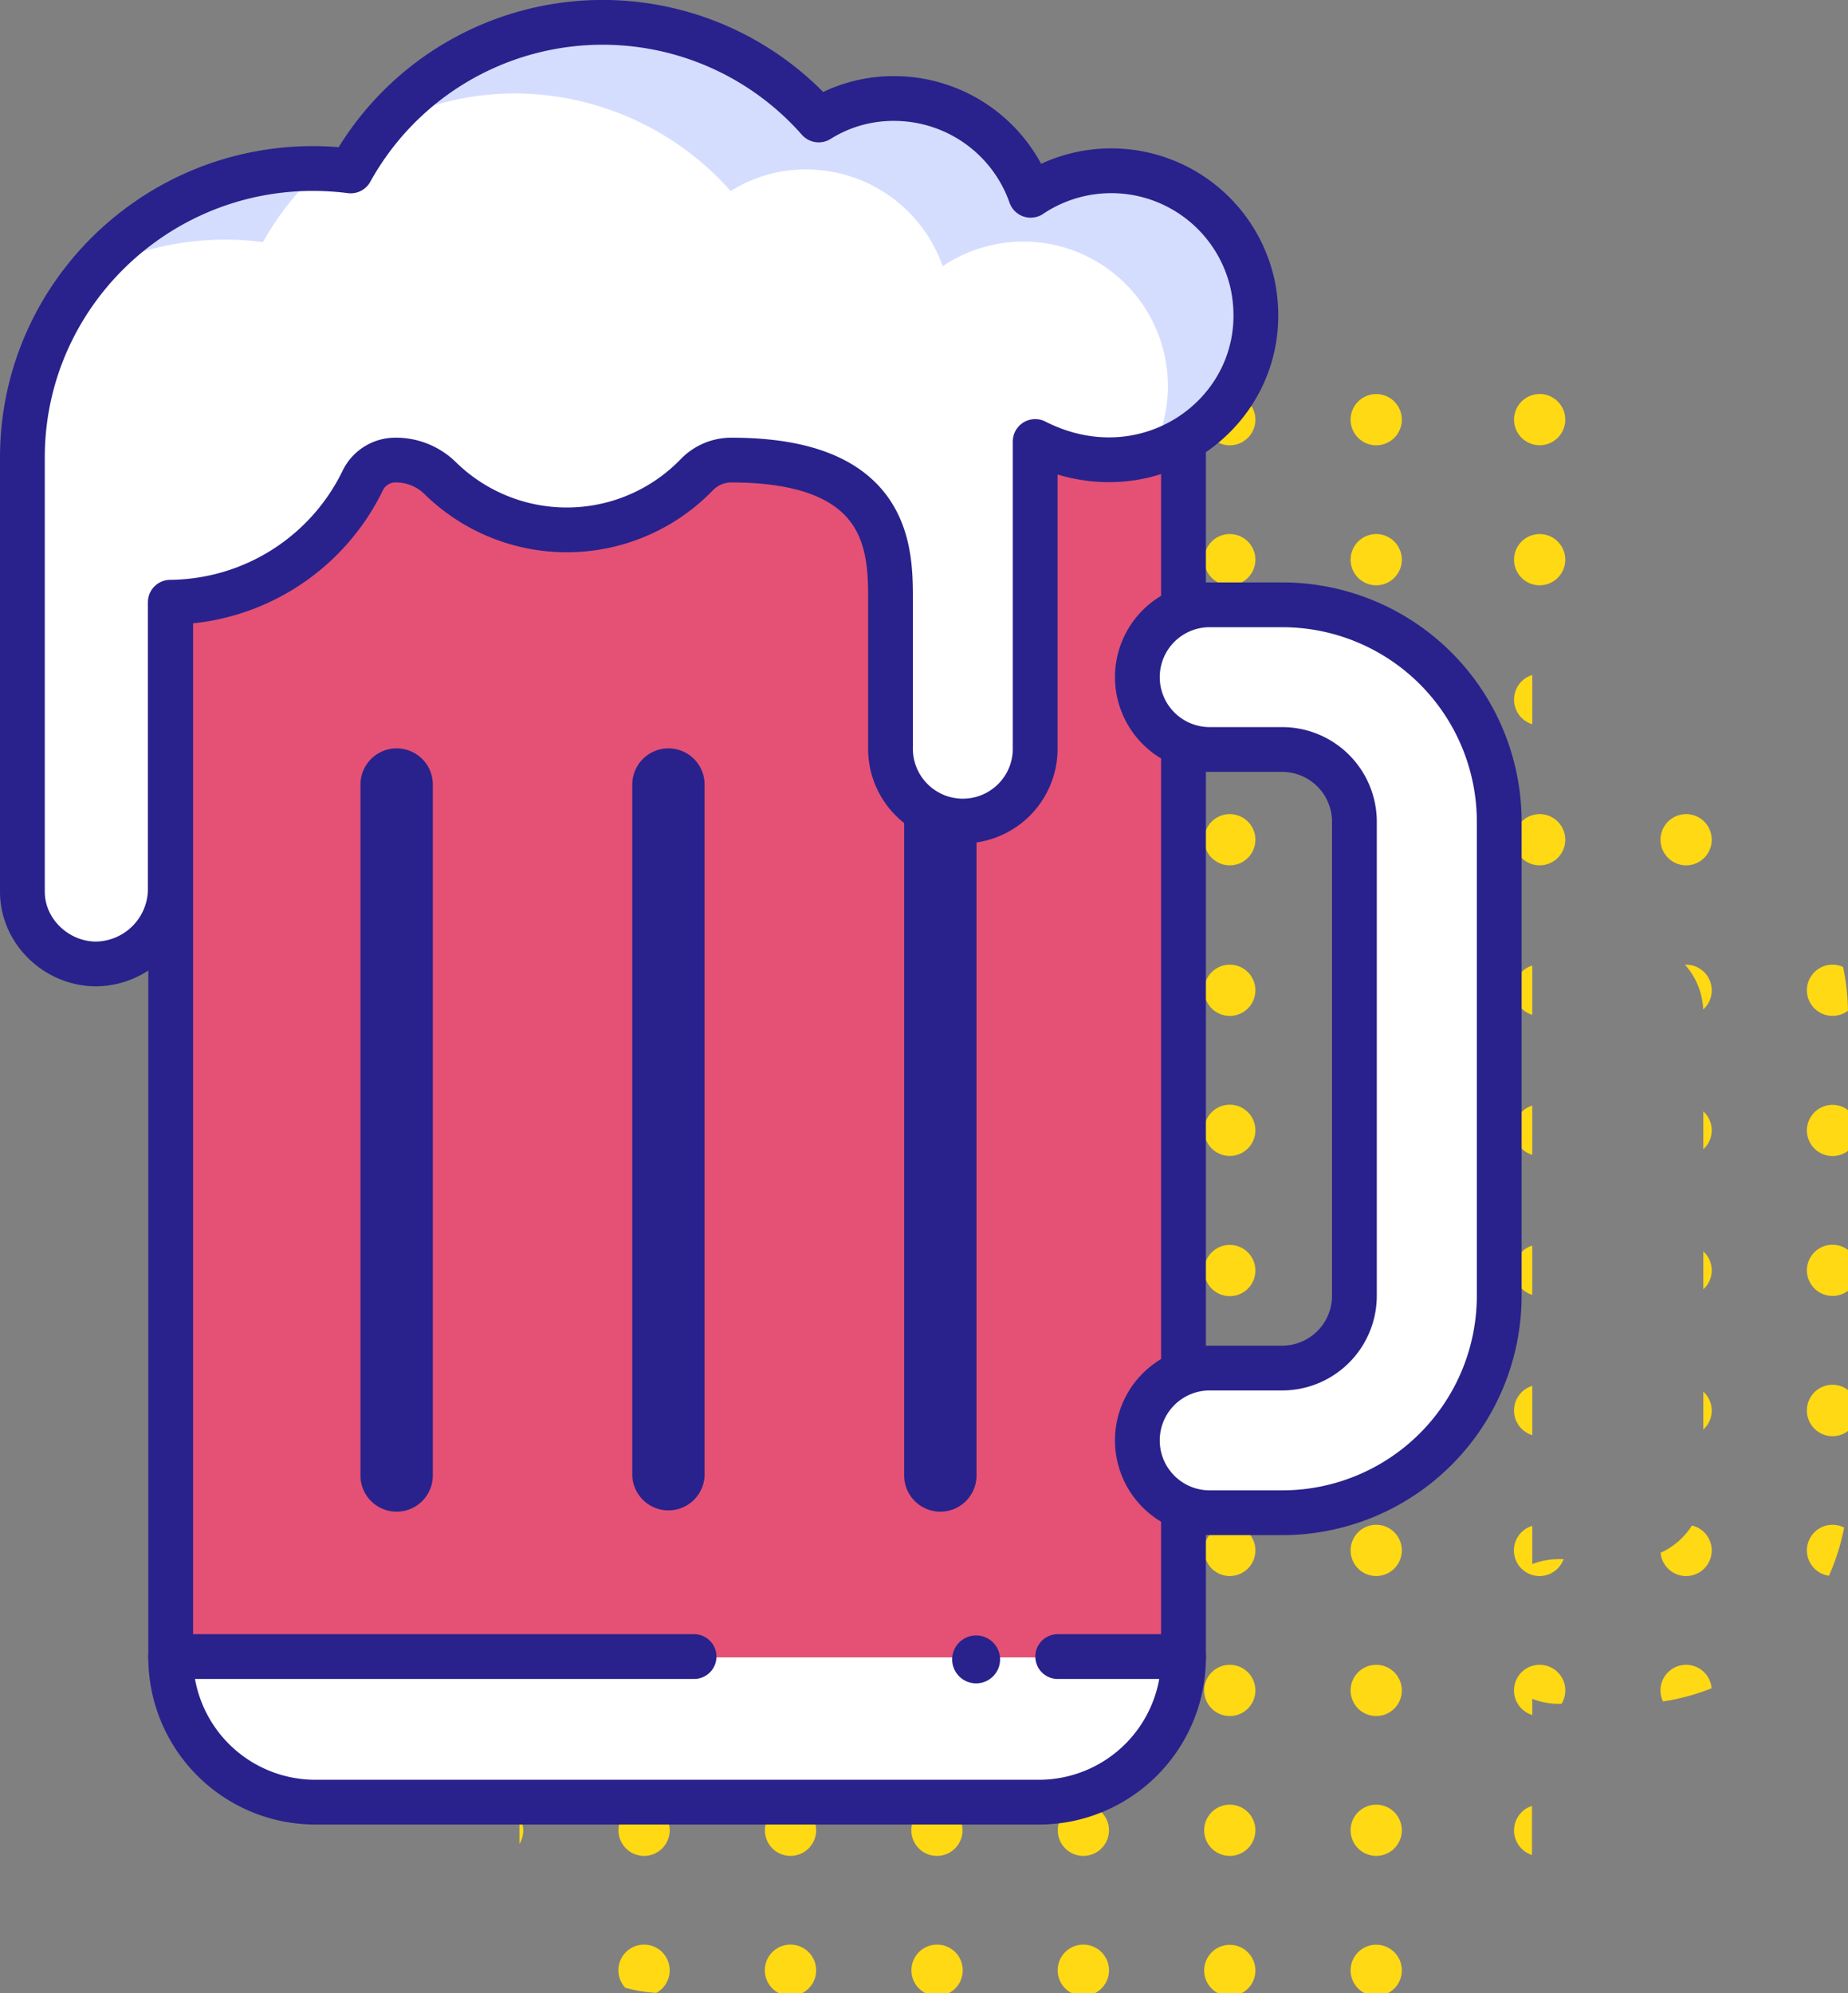 <svg id="圖層_1" data-name="圖層 1" xmlns="http://www.w3.org/2000/svg" viewBox="0 0 412.7 445.1"><rect x="0" y="0" width="412.7" height="445.1" fill="#808080" stroke="none"/><defs><style>.cls-1,.cls-5{fill:none;}.cls-2{fill:#fed914;}.cls-3{fill:#fff;}.cls-4{fill:#e45175;}.cls-5{stroke:#29228c;stroke-linecap:round;stroke-linejoin:round;stroke-width:10px;}.cls-6{fill:#29228c;}.cls-7{fill:#d5ddff;}</style></defs><title>20190226 Landing Page(Cut)</title><path class="cls-1" d="M364.23,210H348.07a16.18,16.18,0,0,1-5.88-1.11V349.28a16,16,0,0,1,5.88-1.11h16.16A16.18,16.18,0,0,0,380.39,332V226.19c0-.27,0-.53,0-.8A16.16,16.16,0,0,0,364.23,210Z"/><path class="cls-1" d="M403.52,346.22a5.72,5.72,0,0,1,8.31-5.1,48.77,48.77,0,0,0,.87-9.11v-12.5a5.73,5.73,0,1,1,0-9.11V288.24a5.73,5.73,0,1,1,0-9.11V257a5.73,5.73,0,1,1,0-9.11V226.19c0-.16,0-.32,0-.48a5.72,5.72,0,1,1-3.45-10.29,5.65,5.65,0,0,1,2.36.51,48.48,48.48,0,0,0-47.37-38.21H348.07a16.18,16.18,0,0,0-5.88,1.11v-17.1a5.72,5.72,0,0,1,0-11v-9.68l-.09-.16a32.18,32.18,0,0,0-8.93-59.37,33.45,33.45,0,0,0-7.5-.76,32.14,32.14,0,0,0-17.79,5,32.3,32.3,0,0,0-28-21,5.72,5.72,0,0,1-10.15.67,30.88,30.88,0,0,0-9.36,3.7,64.62,64.62,0,0,0-47.84-21.42h-.94A63.81,63.81,0,0,0,178.33,57a5.72,5.72,0,1,1-7.52,5.43s0-.07,0-.1a65.13,65.13,0,0,0-9.46,9.54c.56-.32,1.13-.63,1.7-.93a65.33,65.33,0,0,0-6.86,9.92,65.85,65.85,0,0,0-10.54-.51h-.44A64.58,64.58,0,0,0,114.39,89a5.72,5.72,0,1,1-8.8,6.1,65.3,65.3,0,0,0-9.4,9.48l1.63-.88a64,64,0,0,0-14.93,41.14v7.82a5.71,5.71,0,0,1,0,7.18v24.09a5.71,5.71,0,0,1,0,7.18v26.44a5.71,5.71,0,0,1,0,7.18v17c0,8.92,7.63,16.16,16.56,16.16a16,16,0,0,0,7.36-1.78,5.72,5.72,0,0,1,7.76-8.31A17.75,17.75,0,0,0,116,241.6v7.82a5.68,5.68,0,0,1,0,6v25.29a5.68,5.68,0,0,1,0,6V312a5.68,5.68,0,0,1,0,6v25.29a5.68,5.68,0,0,1,0,6V374.5a5.68,5.68,0,0,1,0,6v25.29a5.68,5.68,0,0,1,0,6v1a32.33,32.33,0,0,0,23.63,31.13,5.72,5.72,0,1,1,6.93,1.14c.58,0,1.16,0,1.75,0H173.9a5.72,5.72,0,1,1,5.28,0H206.6a5.72,5.72,0,1,1,5.28,0H239.3a5.72,5.72,0,1,1,5.28,0H272a5.72,5.72,0,1,1,5.28,0H304.7a5.72,5.72,0,1,1,5.29,0,32.3,32.3,0,0,0,32.16-30.87,5.73,5.73,0,0,1,0-11V383a5.74,5.74,0,1,1,6.53-2.49h15.51a48.14,48.14,0,0,0,7.15-.53,5.8,5.8,0,0,1-.56-2.46,5.72,5.72,0,0,1,11.42-.48,48.67,48.67,0,0,0,26.2-25.13A5.72,5.72,0,0,1,403.52,346.22ZM343.84,88a5.72,5.72,0,1,1-5.72,5.72A5.73,5.73,0,0,1,343.84,88Zm0,31.27a5.72,5.72,0,1,1-5.72,5.72A5.73,5.73,0,0,1,343.84,119.26Zm-232.7,107.6a5.72,5.72,0,1,1,5.72-5.72A5.73,5.73,0,0,1,111.14,226.86Zm0-33.62a5.72,5.72,0,1,1,5.72-5.72A5.73,5.73,0,0,1,111.14,193.24Zm0-31.27a5.72,5.72,0,1,1,5.72-5.72A5.73,5.73,0,0,1,111.14,162Zm0-31.27a5.72,5.72,0,1,1,5.72-5.72A5.73,5.73,0,0,1,111.14,130.7Zm32.7,283.78a5.72,5.72,0,1,1,5.72-5.72A5.73,5.73,0,0,1,143.84,414.48Zm0-31.27a5.72,5.72,0,1,1,5.72-5.72A5.73,5.73,0,0,1,143.84,383.21Zm0-31.27a5.72,5.72,0,1,1,5.72-5.72A5.73,5.73,0,0,1,143.84,351.94Zm0-31.27a5.72,5.72,0,1,1,5.72-5.72A5.73,5.73,0,0,1,143.84,320.67Zm0-31.27a5.72,5.72,0,1,1,5.72-5.72A5.73,5.73,0,0,1,143.84,289.4Zm0-31.27a5.72,5.72,0,1,1,5.72-5.72A5.73,5.73,0,0,1,143.84,258.13Zm0-31.27a5.72,5.72,0,1,1,5.72-5.72A5.73,5.73,0,0,1,143.84,226.86Zm0-33.62a5.72,5.72,0,1,1,5.72-5.72A5.73,5.73,0,0,1,143.84,193.24Zm0-31.27a5.72,5.72,0,1,1,5.72-5.72A5.73,5.73,0,0,1,143.84,162Zm0-31.27a5.72,5.72,0,1,1,5.72-5.72A5.73,5.73,0,0,1,143.84,130.7Zm0-31.27a5.72,5.72,0,1,1,5.72-5.72A5.73,5.73,0,0,1,143.84,99.43Zm32.7,315.05a5.72,5.72,0,1,1,5.72-5.72A5.73,5.73,0,0,1,176.54,414.48Zm0-31.27a5.72,5.72,0,1,1,5.72-5.72A5.73,5.73,0,0,1,176.54,383.21Zm0-31.27a5.72,5.72,0,1,1,5.72-5.72A5.73,5.73,0,0,1,176.54,351.94Zm0-31.27a5.72,5.72,0,1,1,5.72-5.72A5.73,5.73,0,0,1,176.54,320.67Zm0-31.27a5.72,5.72,0,1,1,5.72-5.72A5.73,5.73,0,0,1,176.54,289.4Zm0-31.27a5.72,5.72,0,1,1,5.72-5.72A5.73,5.73,0,0,1,176.54,258.13Zm0-31.27a5.72,5.72,0,1,1,5.72-5.72A5.73,5.73,0,0,1,176.54,226.86Zm0-33.62a5.72,5.72,0,1,1,5.72-5.72A5.73,5.73,0,0,1,176.54,193.24Zm0-31.27a5.72,5.72,0,1,1,5.72-5.72A5.73,5.73,0,0,1,176.54,162Zm0-31.27a5.72,5.72,0,1,1,5.72-5.72A5.73,5.73,0,0,1,176.54,130.7Zm0-31.27a5.72,5.72,0,1,1,5.72-5.72A5.73,5.73,0,0,1,176.54,99.43Zm32.7,315.05a5.72,5.72,0,1,1,5.72-5.72A5.73,5.73,0,0,1,209.24,414.48Zm0-31.27a5.72,5.72,0,1,1,5.72-5.72A5.73,5.73,0,0,1,209.24,383.21Zm0-31.27a5.72,5.72,0,1,1,5.72-5.72A5.73,5.73,0,0,1,209.24,351.94Zm0-31.27A5.72,5.72,0,1,1,215,315,5.73,5.73,0,0,1,209.24,320.67Zm0-31.27a5.72,5.72,0,1,1,5.72-5.72A5.73,5.73,0,0,1,209.24,289.4Zm0-31.27a5.72,5.72,0,1,1,5.72-5.72A5.73,5.73,0,0,1,209.24,258.13Zm0-31.27a5.72,5.72,0,1,1,5.72-5.72A5.73,5.73,0,0,1,209.24,226.86Zm0-33.62a5.72,5.72,0,1,1,5.72-5.72A5.73,5.73,0,0,1,209.24,193.24Zm0-31.27a5.72,5.72,0,1,1,5.72-5.72A5.73,5.73,0,0,1,209.24,162Zm0-31.27A5.72,5.72,0,1,1,215,125,5.73,5.73,0,0,1,209.24,130.7Zm0-31.27A5.72,5.72,0,1,1,215,93.71,5.73,5.73,0,0,1,209.24,99.43Zm0-31.27A5.72,5.72,0,1,1,215,62.44,5.73,5.73,0,0,1,209.24,68.16Zm32.7,346.32a5.72,5.72,0,1,1,5.72-5.72A5.73,5.73,0,0,1,241.94,414.48Zm0-31.27a5.72,5.72,0,1,1,5.72-5.72A5.73,5.73,0,0,1,241.94,383.21Zm0-31.27a5.72,5.72,0,1,1,5.72-5.72A5.73,5.73,0,0,1,241.94,351.94Zm0-31.27a5.72,5.72,0,1,1,5.72-5.72A5.73,5.73,0,0,1,241.94,320.67Zm0-31.27a5.72,5.72,0,1,1,5.72-5.72A5.73,5.73,0,0,1,241.94,289.4Zm0-31.27a5.72,5.72,0,1,1,5.72-5.72A5.73,5.73,0,0,1,241.94,258.13Zm0-31.27a5.72,5.72,0,1,1,5.72-5.72A5.73,5.73,0,0,1,241.94,226.86Zm0-33.62a5.72,5.72,0,1,1,5.72-5.72A5.73,5.73,0,0,1,241.94,193.24Zm0-31.27a5.72,5.72,0,1,1,5.72-5.72A5.73,5.73,0,0,1,241.94,162Zm0-31.27a5.72,5.72,0,1,1,5.72-5.72A5.73,5.73,0,0,1,241.94,130.7Zm0-31.27a5.72,5.72,0,1,1,5.72-5.72A5.73,5.73,0,0,1,241.94,99.43Zm0-31.27a5.72,5.72,0,1,1,5.72-5.72A5.73,5.73,0,0,1,241.94,68.16Zm32.7,346.32a5.72,5.72,0,1,1,5.72-5.72A5.72,5.72,0,0,1,274.64,414.48Zm0-31.27a5.72,5.72,0,1,1,5.72-5.72A5.72,5.72,0,0,1,274.64,383.21Zm0-31.27a5.72,5.72,0,1,1,5.72-5.72A5.72,5.72,0,0,1,274.64,351.94Zm0-31.27a5.72,5.72,0,1,1,5.72-5.72A5.72,5.72,0,0,1,274.64,320.67Zm0-31.27a5.72,5.72,0,1,1,5.72-5.72A5.72,5.72,0,0,1,274.64,289.4Zm0-31.27a5.72,5.72,0,1,1,5.72-5.72A5.72,5.72,0,0,1,274.64,258.13Zm0-31.27a5.72,5.72,0,1,1,5.72-5.72A5.72,5.72,0,0,1,274.64,226.86Zm0-33.62a5.72,5.72,0,1,1,5.72-5.72A5.72,5.72,0,0,1,274.64,193.24Zm0-31.27a5.72,5.72,0,1,1,5.72-5.72A5.72,5.72,0,0,1,274.64,162Zm0-31.27a5.72,5.72,0,1,1,5.72-5.72A5.72,5.72,0,0,1,274.64,130.7Zm0-31.27a5.72,5.72,0,1,1,5.72-5.72A5.72,5.72,0,0,1,274.64,99.43Zm32.7,315.05a5.72,5.72,0,1,1,5.72-5.72A5.72,5.72,0,0,1,307.34,414.48Zm0-31.27a5.72,5.72,0,1,1,5.72-5.72A5.72,5.72,0,0,1,307.34,383.21Zm0-31.27a5.72,5.72,0,1,1,5.72-5.72A5.72,5.72,0,0,1,307.34,351.94Zm0-31.27a5.72,5.72,0,1,1,5.72-5.72A5.72,5.72,0,0,1,307.34,320.67Zm0-31.27a5.72,5.72,0,1,1,5.72-5.72A5.72,5.72,0,0,1,307.34,289.4Zm0-31.27a5.72,5.72,0,1,1,5.72-5.72A5.72,5.72,0,0,1,307.34,258.13Zm0-31.27a5.72,5.72,0,1,1,5.72-5.72A5.72,5.72,0,0,1,307.34,226.86Zm0-33.62a5.72,5.72,0,1,1,5.72-5.72A5.72,5.72,0,0,1,307.34,193.24Zm0-31.27a5.72,5.72,0,1,1,5.72-5.72A5.72,5.72,0,0,1,307.34,162Zm0-31.27a5.72,5.72,0,1,1,5.72-5.72A5.72,5.72,0,0,1,307.34,130.7Zm0-31.27a5.72,5.72,0,1,1,5.72-5.72A5.72,5.72,0,0,1,307.34,99.43Zm36.5,82.37a5.72,5.72,0,1,1-5.72,5.72A5.73,5.73,0,0,1,343.84,181.8Zm36.55,44.39v22a5.7,5.7,0,0,1,0,8.46v22.81a5.7,5.7,0,0,1,0,8.46v22.81a5.7,5.7,0,0,1,0,8.46V332a16.08,16.08,0,0,1-2.52,8.65,5.72,5.72,0,1,1-7,6.09,16.08,16.08,0,0,1-6.62,1.42h-15a5.72,5.72,0,1,1-7-7.43V320.43a5.72,5.72,0,0,1,0-11V289.16a5.72,5.72,0,0,1,0-11V257.89a5.72,5.72,0,0,1,0-11V226.62a5.72,5.72,0,0,1,0-11v-6.73a16.18,16.18,0,0,0,5.88,1.11h16.16a16.11,16.11,0,0,1,12,5.39h.26a5.71,5.71,0,0,1,3.83,10C380.38,225.66,380.39,225.92,380.39,226.19Zm-3.85-32.95a5.72,5.72,0,1,1,5.73-5.72A5.72,5.72,0,0,1,376.54,193.24Z"/><path class="cls-2" d="M176.54,68.16A5.72,5.72,0,0,0,178.33,57a64.93,64.93,0,0,0-7.51,5.33s0,.06,0,.1A5.73,5.73,0,0,0,176.54,68.16Z"/><circle class="cls-2" cx="209.24" cy="62.44" r="5.72"/><path class="cls-2" d="M241.94,56.72a5.72,5.72,0,1,0,5.72,5.72A5.73,5.73,0,0,0,241.94,56.72Z"/><path class="cls-2" d="M274.64,68.16a5.73,5.73,0,0,0,5.25-3.44c-.77-.06-1.54-.09-2.32-.09h-.94a31.9,31.9,0,0,0-6.89.76A5.71,5.71,0,0,0,274.64,68.16Z"/><path class="cls-2" d="M111.14,99.43A5.72,5.72,0,0,0,114.39,89a63.85,63.85,0,0,0-8.8,6.1A5.71,5.71,0,0,0,111.14,99.43Z"/><path class="cls-2" d="M143.84,88a5.72,5.72,0,1,0,5.72,5.72A5.73,5.73,0,0,0,143.84,88Z"/><path class="cls-2" d="M176.54,88a5.72,5.72,0,1,0,5.72,5.72A5.73,5.73,0,0,0,176.54,88Z"/><path class="cls-2" d="M209.24,88A5.72,5.72,0,1,0,215,93.71,5.73,5.73,0,0,0,209.24,88Z"/><path class="cls-2" d="M241.94,88a5.72,5.72,0,1,0,5.72,5.72A5.73,5.73,0,0,0,241.94,88Z"/><path class="cls-2" d="M274.64,88a5.72,5.72,0,1,0,5.72,5.72A5.72,5.72,0,0,0,274.64,88Z"/><path class="cls-2" d="M307.34,88a5.72,5.72,0,1,0,5.72,5.72A5.72,5.72,0,0,0,307.34,88Z"/><path class="cls-2" d="M111.14,119.26a5.72,5.72,0,1,0,5.72,5.72A5.73,5.73,0,0,0,111.14,119.26Z"/><path class="cls-2" d="M143.84,119.26a5.72,5.72,0,1,0,5.72,5.72A5.73,5.73,0,0,0,143.84,119.26Z"/><path class="cls-2" d="M176.54,119.26a5.72,5.72,0,1,0,5.72,5.72A5.73,5.73,0,0,0,176.54,119.26Z"/><path class="cls-2" d="M209.24,119.26A5.72,5.72,0,1,0,215,125,5.73,5.73,0,0,0,209.24,119.26Z"/><path class="cls-2" d="M241.94,119.26a5.72,5.72,0,1,0,5.72,5.72A5.73,5.73,0,0,0,241.94,119.26Z"/><path class="cls-2" d="M274.64,119.26a5.72,5.72,0,1,0,5.72,5.72A5.72,5.72,0,0,0,274.64,119.26Z"/><path class="cls-2" d="M307.34,119.26a5.72,5.72,0,1,0,5.72,5.72A5.72,5.72,0,0,0,307.34,119.26Z"/><path class="cls-2" d="M82.89,152.66v7.18a5.71,5.71,0,0,0,0-7.18Z"/><path class="cls-2" d="M111.14,150.53a5.72,5.72,0,1,0,5.72,5.72A5.73,5.73,0,0,0,111.14,150.53Z"/><path class="cls-2" d="M143.84,150.53a5.72,5.72,0,1,0,5.72,5.72A5.73,5.73,0,0,0,143.84,150.53Z"/><path class="cls-2" d="M176.54,150.53a5.72,5.72,0,1,0,5.72,5.72A5.73,5.73,0,0,0,176.54,150.53Z"/><circle class="cls-2" cx="209.24" cy="156.25" r="5.72"/><path class="cls-2" d="M241.94,150.53a5.72,5.72,0,1,0,5.72,5.72A5.73,5.73,0,0,0,241.94,150.53Z"/><path class="cls-2" d="M274.64,150.53a5.72,5.72,0,1,0,5.72,5.72A5.72,5.72,0,0,0,274.64,150.53Z"/><path class="cls-2" d="M307.34,150.53a5.72,5.72,0,1,0,5.72,5.72A5.72,5.72,0,0,0,307.34,150.53Z"/><path class="cls-2" d="M82.89,183.93v7.18a5.71,5.71,0,0,0,0-7.18Z"/><path class="cls-2" d="M111.14,181.8a5.72,5.72,0,1,0,5.72,5.72A5.73,5.73,0,0,0,111.14,181.8Z"/><path class="cls-2" d="M143.84,181.8a5.72,5.72,0,1,0,5.72,5.72A5.73,5.73,0,0,0,143.84,181.8Z"/><path class="cls-2" d="M176.54,181.8a5.72,5.72,0,1,0,5.72,5.72A5.73,5.73,0,0,0,176.54,181.8Z"/><path class="cls-2" d="M209.24,181.8a5.72,5.72,0,1,0,5.72,5.72A5.73,5.73,0,0,0,209.24,181.8Z"/><path class="cls-2" d="M241.94,181.8a5.72,5.72,0,1,0,5.72,5.72A5.73,5.73,0,0,0,241.94,181.8Z"/><path class="cls-2" d="M274.64,181.8a5.72,5.72,0,1,0,5.72,5.72A5.72,5.72,0,0,0,274.64,181.8Z"/><path class="cls-2" d="M307.34,181.8a5.72,5.72,0,1,0,5.72,5.72A5.72,5.72,0,0,0,307.34,181.8Z"/><path class="cls-2" d="M343.84,99.43a5.72,5.72,0,1,0-5.72-5.72A5.73,5.73,0,0,0,343.84,99.43Z"/><path class="cls-2" d="M343.84,130.7a5.72,5.72,0,1,0-5.72-5.72A5.73,5.73,0,0,0,343.84,130.7Z"/><path class="cls-2" d="M338.12,156.25a5.74,5.74,0,0,0,4.07,5.48v-11A5.73,5.73,0,0,0,338.12,156.25Z"/><path class="cls-2" d="M343.84,193.24a5.72,5.72,0,1,0-5.72-5.72A5.73,5.73,0,0,0,343.84,193.24Z"/><path class="cls-2" d="M376.54,181.8a5.72,5.72,0,1,0,5.73,5.72A5.72,5.72,0,0,0,376.54,181.8Z"/><path class="cls-2" d="M82.89,217.55v7.18a5.71,5.71,0,0,0,0-7.18Z"/><path class="cls-2" d="M111.14,215.42a5.72,5.72,0,1,0,5.72,5.72A5.73,5.73,0,0,0,111.14,215.42Z"/><path class="cls-2" d="M143.84,215.42a5.72,5.72,0,1,0,5.72,5.72A5.73,5.73,0,0,0,143.84,215.42Z"/><path class="cls-2" d="M176.54,215.42a5.72,5.72,0,1,0,5.72,5.72A5.73,5.73,0,0,0,176.54,215.42Z"/><path class="cls-2" d="M209.24,215.42a5.72,5.72,0,1,0,5.72,5.72A5.73,5.73,0,0,0,209.24,215.42Z"/><path class="cls-2" d="M241.94,215.42a5.72,5.72,0,1,0,5.72,5.72A5.73,5.73,0,0,0,241.94,215.42Z"/><path class="cls-2" d="M274.64,215.42a5.72,5.72,0,1,0,5.72,5.72A5.72,5.72,0,0,0,274.64,215.42Z"/><path class="cls-2" d="M307.34,215.42a5.72,5.72,0,1,0,5.72,5.72A5.72,5.72,0,0,0,307.34,215.42Z"/><path class="cls-2" d="M105.41,252.41a5.68,5.68,0,0,0,1.4,3.74,16.93,16.93,0,0,0,7.76-8.31,5.72,5.72,0,0,0-9.16,4.57Z"/><path class="cls-2" d="M116,249.42v6a5.68,5.68,0,0,0,0-6Z"/><path class="cls-2" d="M143.84,246.69a5.72,5.72,0,1,0,5.72,5.72A5.73,5.73,0,0,0,143.84,246.69Z"/><path class="cls-2" d="M176.54,246.69a5.72,5.72,0,1,0,5.72,5.72A5.73,5.73,0,0,0,176.54,246.69Z"/><path class="cls-2" d="M209.24,246.69a5.72,5.72,0,1,0,5.72,5.72A5.73,5.73,0,0,0,209.24,246.69Z"/><path class="cls-2" d="M241.94,246.69a5.72,5.72,0,1,0,5.72,5.72A5.73,5.73,0,0,0,241.94,246.69Z"/><path class="cls-2" d="M274.64,246.69a5.72,5.72,0,1,0,5.72,5.72A5.72,5.72,0,0,0,274.64,246.69Z"/><path class="cls-2" d="M307.34,246.69a5.72,5.72,0,1,0,5.72,5.72A5.72,5.72,0,0,0,307.34,246.69Z"/><path class="cls-2" d="M116,280.69v6a5.68,5.68,0,0,0,0-6Z"/><path class="cls-2" d="M143.84,278a5.72,5.72,0,1,0,5.72,5.72A5.73,5.73,0,0,0,143.84,278Z"/><path class="cls-2" d="M176.54,278a5.72,5.72,0,1,0,5.72,5.72A5.73,5.73,0,0,0,176.54,278Z"/><path class="cls-2" d="M209.24,278a5.72,5.72,0,1,0,5.72,5.72A5.73,5.73,0,0,0,209.24,278Z"/><path class="cls-2" d="M241.94,278a5.72,5.72,0,1,0,5.72,5.72A5.73,5.73,0,0,0,241.94,278Z"/><path class="cls-2" d="M274.64,278a5.72,5.72,0,1,0,5.72,5.72A5.72,5.72,0,0,0,274.64,278Z"/><path class="cls-2" d="M307.34,278a5.72,5.72,0,1,0,5.72,5.72A5.72,5.72,0,0,0,307.34,278Z"/><path class="cls-2" d="M116,312v6a5.68,5.68,0,0,0,0-6Z"/><path class="cls-2" d="M143.84,309.23a5.72,5.72,0,1,0,5.72,5.72A5.73,5.73,0,0,0,143.84,309.23Z"/><path class="cls-2" d="M176.54,309.23a5.72,5.72,0,1,0,5.72,5.72A5.73,5.73,0,0,0,176.54,309.23Z"/><path class="cls-2" d="M209.24,309.23A5.72,5.72,0,1,0,215,315,5.73,5.73,0,0,0,209.24,309.23Z"/><path class="cls-2" d="M241.94,309.23a5.72,5.72,0,1,0,5.72,5.72A5.73,5.73,0,0,0,241.94,309.23Z"/><path class="cls-2" d="M274.64,309.23a5.72,5.72,0,1,0,5.72,5.72A5.72,5.72,0,0,0,274.64,309.23Z"/><path class="cls-2" d="M307.34,309.23a5.72,5.72,0,1,0,5.72,5.72A5.72,5.72,0,0,0,307.34,309.23Z"/><path class="cls-2" d="M116,343.23v6a5.68,5.68,0,0,0,0-6Z"/><path class="cls-2" d="M143.84,340.5a5.72,5.72,0,1,0,5.72,5.72A5.73,5.73,0,0,0,143.84,340.5Z"/><path class="cls-2" d="M176.54,340.5a5.72,5.72,0,1,0,5.72,5.72A5.73,5.73,0,0,0,176.54,340.5Z"/><circle class="cls-2" cx="209.24" cy="346.22" r="5.72"/><path class="cls-2" d="M241.94,340.5a5.72,5.72,0,1,0,5.72,5.72A5.73,5.73,0,0,0,241.94,340.5Z"/><path class="cls-2" d="M274.64,340.5a5.72,5.72,0,1,0,5.72,5.72A5.72,5.72,0,0,0,274.64,340.5Z"/><path class="cls-2" d="M307.34,340.5a5.72,5.72,0,1,0,5.72,5.72A5.72,5.72,0,0,0,307.34,340.5Z"/><path class="cls-2" d="M116,374.5v6a5.68,5.68,0,0,0,0-6Z"/><path class="cls-2" d="M143.84,371.77a5.72,5.72,0,1,0,5.72,5.72A5.73,5.73,0,0,0,143.84,371.77Z"/><path class="cls-2" d="M176.54,371.77a5.72,5.72,0,1,0,5.72,5.72A5.73,5.73,0,0,0,176.54,371.77Z"/><path class="cls-2" d="M209.24,371.77a5.72,5.72,0,1,0,5.72,5.72A5.73,5.73,0,0,0,209.24,371.77Z"/><path class="cls-2" d="M241.94,371.77a5.72,5.72,0,1,0,5.72,5.72A5.73,5.73,0,0,0,241.94,371.77Z"/><path class="cls-2" d="M274.64,371.77a5.72,5.72,0,1,0,5.72,5.72A5.72,5.72,0,0,0,274.64,371.77Z"/><path class="cls-2" d="M307.34,371.77a5.72,5.72,0,1,0,5.72,5.72A5.72,5.72,0,0,0,307.34,371.77Z"/><path class="cls-2" d="M116,405.77v6a5.68,5.68,0,0,0,0-6Z"/><path class="cls-2" d="M143.84,403a5.72,5.72,0,1,0,5.72,5.72A5.73,5.73,0,0,0,143.84,403Z"/><path class="cls-2" d="M176.54,403a5.72,5.72,0,1,0,5.72,5.72A5.73,5.73,0,0,0,176.54,403Z"/><path class="cls-2" d="M209.24,403a5.72,5.72,0,1,0,5.72,5.72A5.73,5.73,0,0,0,209.24,403Z"/><path class="cls-2" d="M241.94,403a5.72,5.72,0,1,0,5.72,5.72A5.73,5.73,0,0,0,241.94,403Z"/><path class="cls-2" d="M274.64,403a5.72,5.72,0,1,0,5.72,5.72A5.72,5.72,0,0,0,274.64,403Z"/><path class="cls-2" d="M307.34,403a5.72,5.72,0,1,0,5.72,5.72A5.72,5.72,0,0,0,307.34,403Z"/><path class="cls-2" d="M149.56,440a5.73,5.73,0,1,0-9.92,3.89,33.11,33.11,0,0,0,6.93,1.14A5.73,5.73,0,0,0,149.56,440Z"/><path class="cls-2" d="M182.26,440a5.73,5.73,0,1,0-8.36,5.07h5.28A5.7,5.7,0,0,0,182.26,440Z"/><path class="cls-2" d="M215,440a5.73,5.73,0,1,0-8.36,5.07h5.28A5.7,5.7,0,0,0,215,440Z"/><path class="cls-2" d="M247.66,440a5.73,5.73,0,1,0-8.36,5.07h5.28A5.7,5.7,0,0,0,247.66,440Z"/><path class="cls-2" d="M280.36,440A5.72,5.72,0,1,0,272,445.1h5.28A5.7,5.7,0,0,0,280.36,440Z"/><path class="cls-2" d="M313.06,440a5.72,5.72,0,1,0-8.36,5.07H310A5.71,5.71,0,0,0,313.06,440Z"/><path class="cls-2" d="M338.12,221.14a5.73,5.73,0,0,0,4.07,5.48v-11A5.74,5.74,0,0,0,338.12,221.14Z"/><path class="cls-2" d="M382.27,221.14a5.73,5.73,0,0,0-5.73-5.72h-.26a16.09,16.09,0,0,1,4.09,10A5.72,5.72,0,0,0,382.27,221.14Z"/><path class="cls-2" d="M403.52,221.14a5.73,5.73,0,0,0,9.17,4.57,49.16,49.16,0,0,0-1.09-9.78,5.65,5.65,0,0,0-2.36-.51A5.72,5.72,0,0,0,403.52,221.14Z"/><path class="cls-2" d="M338.12,252.41a5.73,5.73,0,0,0,4.07,5.48v-11A5.74,5.74,0,0,0,338.12,252.41Z"/><path class="cls-2" d="M382.27,252.41a5.71,5.71,0,0,0-1.88-4.23v8.46A5.69,5.69,0,0,0,382.27,252.41Z"/><path class="cls-2" d="M403.52,252.41A5.73,5.73,0,0,0,412.7,257v-9.11a5.72,5.72,0,0,0-9.18,4.55Z"/><path class="cls-2" d="M338.12,283.68a5.73,5.73,0,0,0,4.07,5.48v-11A5.74,5.74,0,0,0,338.12,283.68Z"/><path class="cls-2" d="M382.27,283.68a5.71,5.71,0,0,0-1.88-4.23v8.46A5.69,5.69,0,0,0,382.27,283.68Z"/><path class="cls-2" d="M403.52,283.68a5.73,5.73,0,0,0,9.18,4.56v-9.11a5.72,5.72,0,0,0-9.18,4.55Z"/><path class="cls-2" d="M338.12,315a5.73,5.73,0,0,0,4.07,5.48v-11A5.74,5.74,0,0,0,338.12,315Z"/><path class="cls-2" d="M382.27,315a5.71,5.71,0,0,0-1.88-4.23v8.46A5.69,5.69,0,0,0,382.27,315Z"/><path class="cls-2" d="M403.52,315a5.73,5.73,0,0,0,9.18,4.56V310.4a5.72,5.72,0,0,0-9.18,4.55Z"/><path class="cls-2" d="M342.19,349.28v-8.54a5.72,5.72,0,1,0,7,7.43h-1.15A16,16,0,0,0,342.19,349.28Z"/><path class="cls-2" d="M370.85,346.75a5.72,5.72,0,1,0,7-6.09A16.16,16.16,0,0,1,370.85,346.75Z"/><path class="cls-2" d="M403.52,346.22a5.72,5.72,0,0,0,4.92,5.66,47.82,47.82,0,0,0,3.39-10.76,5.72,5.72,0,0,0-8.31,5.1Z"/><path class="cls-2" d="M343.84,371.77a5.72,5.72,0,0,0-1.65,11.2v-3.6a16.18,16.18,0,0,0,5.88,1.11h.65a5.71,5.71,0,0,0-4.88-8.71Z"/><path class="cls-2" d="M376.54,371.77a5.72,5.72,0,0,0-5.72,5.72,5.8,5.8,0,0,0,.56,2.46A48.09,48.09,0,0,0,382.24,377,5.71,5.71,0,0,0,376.54,371.77Z"/><path class="cls-2" d="M338.12,408.76a5.73,5.73,0,0,0,4,5.47c0-.48,0-1,0-1.44v-.19h0v-9.32A5.74,5.74,0,0,0,338.12,408.76Z"/><path class="cls-3" d="M38.12,369.93v.19a32.32,32.32,0,0,0,32.31,32.32H232a32.32,32.32,0,0,0,32.31-32.32v-.19Z"/><polygon class="cls-4" points="264.3 370.12 264.3 98.42 264.21 98.26 38.12 98.7 38.12 370.12 264.3 370.12"/><polyline class="cls-5" points="264.3 370.12 264.3 98.42 264.21 98.26 38.12 98.7 38.12 370.12"/><path class="cls-3" d="M334.81,183.52V289.34a48.47,48.47,0,0,1-48.47,48.47H270.19A16.15,16.15,0,0,1,254,321.66h0a16.15,16.15,0,0,1,16.16-16.16h16.15a16.15,16.15,0,0,0,16.16-16.16V183.52a16.15,16.15,0,0,0-16.16-16.15H270.19A16.16,16.16,0,0,1,254,151.21h0a16.15,16.15,0,0,1,16.16-16.15h16.15A48.46,48.46,0,0,1,334.81,183.52Z"/><path class="cls-6" d="M218,365.21a5.35,5.35,0,1,0,5.34,5.34A5.35,5.35,0,0,0,218,365.21Z"/><path class="cls-5" d="M334.81,183.52V289.34a48.47,48.47,0,0,1-48.47,48.47H270.19A16.15,16.15,0,0,1,254,321.66h0a16.15,16.15,0,0,1,16.16-16.16h16.15a16.15,16.15,0,0,0,16.16-16.16V183.52a16.15,16.15,0,0,0-16.16-16.15H270.19A16.16,16.16,0,0,1,254,151.21h0a16.15,16.15,0,0,1,16.16-16.15h16.15A48.46,48.46,0,0,1,334.81,183.52Z"/><path class="cls-5" d="M155,369.93H38.12v.19a32.32,32.32,0,0,0,32.31,32.32H232a32.32,32.32,0,0,0,32.31-32.32v-.19H236.21"/><path class="cls-6" d="M88.58,167.12a8.08,8.08,0,0,0-8.08,8.08V329.49a8.08,8.08,0,0,0,16.16,0V175.2A8.08,8.08,0,0,0,88.58,167.12Z"/><path class="cls-6" d="M149.28,167.12a8.08,8.08,0,0,0-8.08,8.08V329.49a8.08,8.08,0,0,0,16.15,0V175.2A8.07,8.07,0,0,0,149.28,167.12Z"/><path class="cls-6" d="M210,167.12a8.08,8.08,0,0,0-8.08,8.08V329.49a8.08,8.08,0,0,0,16.16,0V175.2A8.08,8.08,0,0,0,210,167.12Z"/><path class="cls-3" d="M279.61,62.93c6.15,27.28-22,49.11-48.43,35.66v68.2a16.16,16.16,0,1,1-32.31,0V134.48c0-11.15.4-31.74-35.54-31.74a10.71,10.71,0,0,0-7.72,3.27,40.37,40.37,0,0,1-57.34.73,14.09,14.09,0,0,0-10-4,8.07,8.07,0,0,0-7.24,4.52,48.24,48.24,0,0,1-43,27.22v64.45a16.8,16.8,0,0,1-16.56,16.33C12.63,215.26,5,208,5,199.11V102.17c0-38.43,33.94-69,73.32-64A64.29,64.29,0,0,1,182.83,26.79,31.36,31.36,0,0,1,199.68,22a32.32,32.32,0,0,1,30.49,21.61,32.32,32.32,0,0,1,49.44,19.36Z"/><path class="cls-7" d="M58.71,54.07a65.41,65.41,0,0,1,13-16.33A64.83,64.83,0,0,0,18.3,61.91,65,65,0,0,1,58.71,54.07Z"/><path class="cls-7" d="M278.68,62.93a32.32,32.32,0,0,0-49.44-19.36A32.32,32.32,0,0,0,198.74,22a31.38,31.38,0,0,0-16.85,4.83,64.2,64.2,0,0,0-98.42,2.42A63.83,63.83,0,0,1,115,20.87a64.67,64.67,0,0,1,48.18,21.79,31.35,31.35,0,0,1,16.85-4.82,32.3,32.3,0,0,1,30.49,21.61,32.27,32.27,0,0,1,46.74,41.49A32.16,32.16,0,0,0,278.68,62.93Z"/><path class="cls-5" d="M279.61,62.93c6.15,27.28-22,49.11-48.43,35.66v68.2a16.16,16.16,0,1,1-32.31,0V134.48c0-11.15.4-31.74-35.54-31.74a10.71,10.71,0,0,0-7.72,3.27,40.37,40.37,0,0,1-57.34.73,14.09,14.09,0,0,0-10-4,8.07,8.07,0,0,0-7.24,4.52,48.24,48.24,0,0,1-43,27.22v64.45a16.8,16.8,0,0,1-16.56,16.33C12.63,215.26,5,208,5,199.11V102.17c0-38.43,33.94-69,73.32-64A64.29,64.29,0,0,1,182.83,26.79,31.36,31.36,0,0,1,199.68,22a32.32,32.32,0,0,1,30.49,21.61,32.32,32.32,0,0,1,49.44,19.36Z"/></svg>